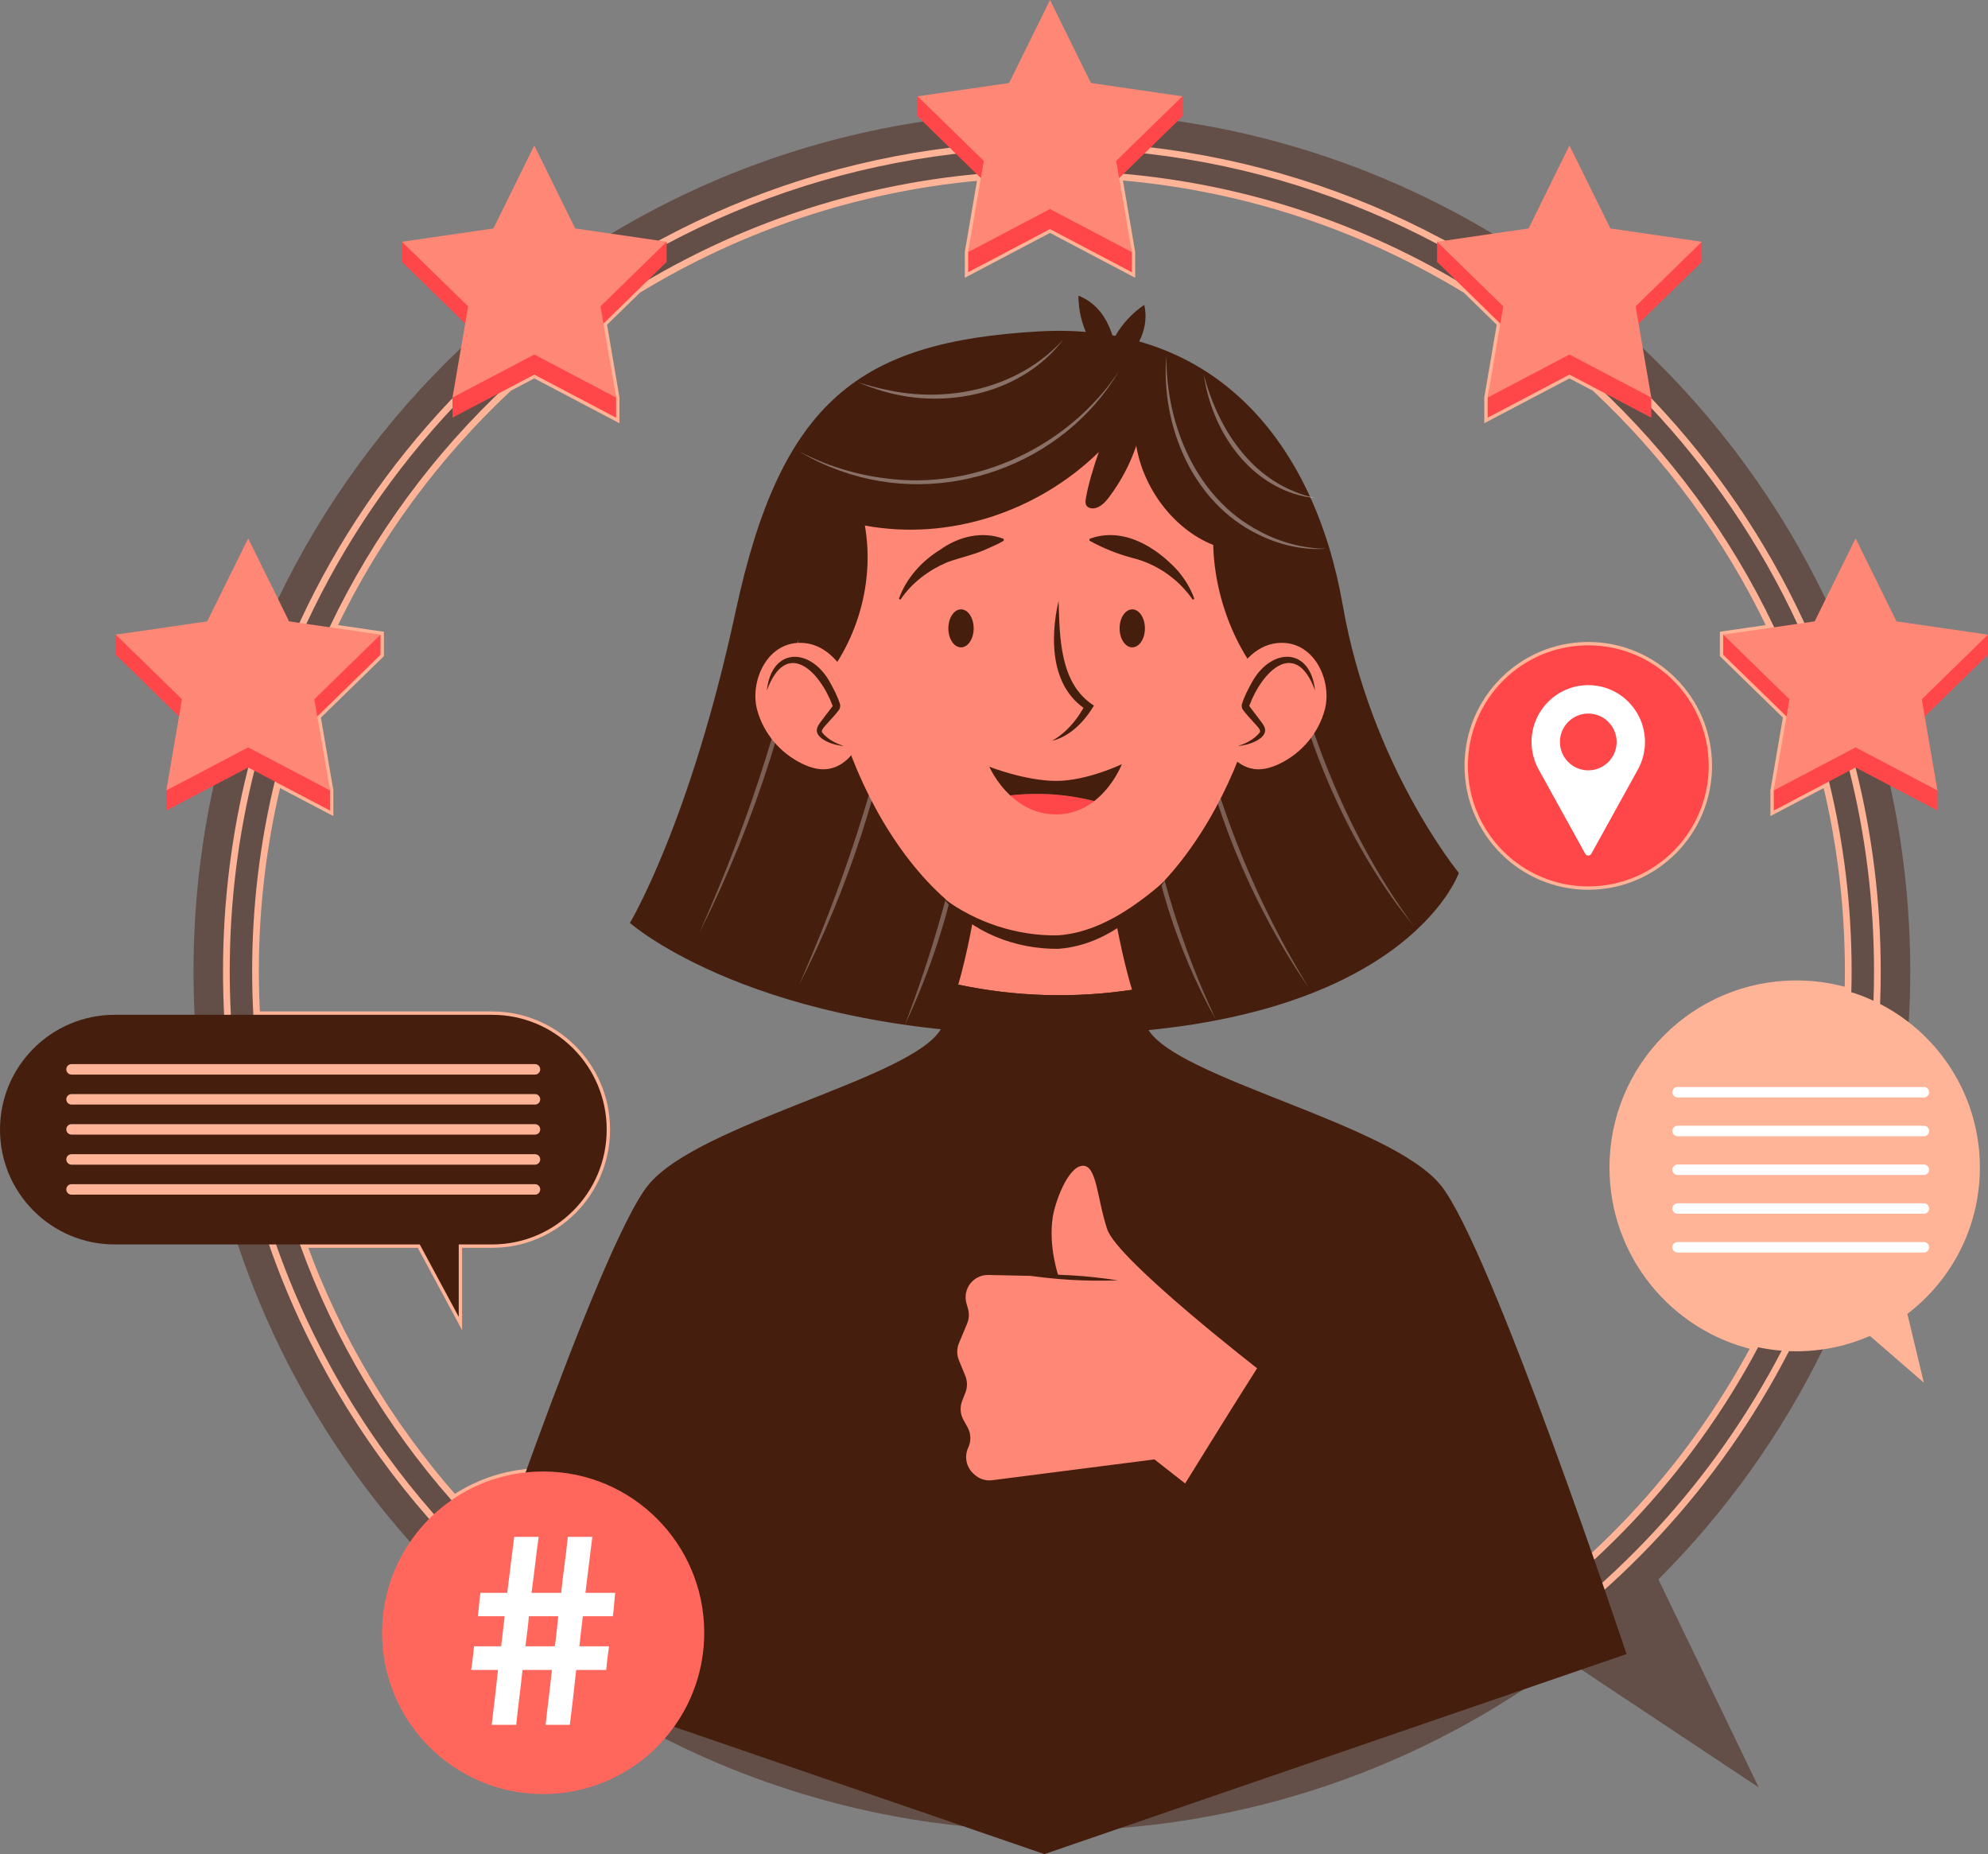 <svg width="296" height="276" viewBox="0 0 296 276" fill="none" xmlns="http://www.w3.org/2000/svg">
<rect x="0" y="0" width="296" height="276" fill="#808080" stroke="none"/>
<g clip-path="url(#clip0_381_322)">
<g opacity="0.5">
<path d="M254.411 114.006C254.411 123.919 246.385 131.953 236.482 131.953C226.579 131.953 218.559 123.919 218.559 114.006C218.559 104.093 226.585 96.066 236.482 96.066C246.379 96.066 254.411 104.1 254.411 114.006Z" fill="#451E0E"/>
<path d="M281.433 116.953C281.178 115.807 280.916 114.674 280.628 113.541C278.653 105.606 275.938 97.958 272.556 90.69C272.321 90.18 272.079 89.669 271.837 89.165C265.067 75.081 255.792 62.431 244.593 51.791C244.443 51.647 244.292 51.51 244.142 51.372C238.418 45.984 232.198 41.119 225.558 36.85C224.466 36.143 223.354 35.455 222.235 34.787C208.139 26.328 192.277 20.507 175.335 18.025C174.439 17.888 173.543 17.764 172.647 17.652C167.394 16.997 162.044 16.657 156.615 16.657C151.185 16.657 145.501 17.017 140.092 17.718C139.189 17.835 138.299 17.96 137.41 18.091C120.651 20.618 104.959 26.406 91 34.787C89.882 35.455 88.77 36.143 87.671 36.85C81.032 41.119 74.818 45.984 69.094 51.372C68.944 51.51 68.793 51.647 68.643 51.791C57.444 62.431 48.169 75.081 41.399 89.165C41.157 89.669 40.915 90.18 40.679 90.69C37.298 97.958 34.583 105.606 32.608 113.541C32.32 114.674 32.058 115.807 31.803 116.953C29.847 125.851 28.814 135.103 28.814 144.59C28.814 146.764 28.866 148.925 28.971 151.066C29.095 153.534 29.291 155.983 29.553 158.405C29.605 158.929 29.664 159.447 29.73 159.964C29.841 160.939 29.971 161.908 30.115 162.871C30.181 163.395 30.259 163.912 30.344 164.429C30.495 165.405 30.658 166.38 30.828 167.343C30.92 167.867 31.018 168.384 31.123 168.901C31.306 169.877 31.502 170.846 31.711 171.815C31.829 172.339 31.94 172.856 32.058 173.373C32.287 174.349 32.523 175.318 32.765 176.28C32.895 176.804 33.033 177.321 33.177 177.839C33.844 180.34 34.59 182.815 35.407 185.251C40.934 201.777 49.745 216.797 61.055 229.538C64.254 233.146 67.662 236.57 71.246 239.792C71.547 240.06 71.848 240.329 72.149 240.597C73.045 241.389 73.954 242.169 74.87 242.928C77.231 244.906 79.671 246.791 82.176 248.592H82.183C83.288 249.391 84.4 250.163 85.532 250.923C89.836 253.81 94.33 256.449 98.981 258.799C116.295 267.58 135.879 272.523 156.615 272.523C185.337 272.523 211.842 263.042 233.179 247.027C238.045 243.386 242.637 239.399 246.928 235.11C256.864 225.178 265.172 213.621 271.418 200.867C273.701 196.218 275.709 191.405 277.417 186.455C277.6 185.938 277.776 185.421 277.946 184.897C278.411 183.502 278.849 182.095 279.268 180.68C279.418 180.163 279.569 179.646 279.713 179.122C280.098 177.727 280.465 176.326 280.811 174.912C280.936 174.395 281.06 173.877 281.178 173.354C281.498 171.959 281.799 170.551 282.067 169.137C282.172 168.62 282.27 168.102 282.362 167.579C282.617 166.184 282.846 164.783 283.048 163.369C283.134 162.851 283.205 162.334 283.271 161.81C283.703 158.635 284.01 155.42 284.2 152.172C284.35 149.664 284.422 147.137 284.422 144.59C284.422 135.103 283.389 125.851 281.433 116.953V116.953ZM267.467 146.45C252.371 146.45 240.139 158.694 240.139 173.799C240.139 186.77 249.159 197.639 261.266 200.447C241.309 237.841 201.932 263.285 156.615 263.285C137.554 263.285 119.539 258.78 103.586 250.779C104.41 248.356 104.855 245.757 104.855 243.059C104.855 229.8 94.121 219.049 80.875 219.049C75.975 219.049 71.429 220.516 67.635 223.037C57.961 212.056 50.288 199.269 45.186 185.251H62.501L68.303 196.028V185.251H73.261C77.977 185.251 82.242 183.339 85.336 180.242C88.423 177.151 90.333 172.876 90.333 168.155C90.333 158.713 82.693 151.066 73.261 151.066H38.22C38.102 148.925 38.043 146.764 38.043 144.59C38.043 134.939 39.194 125.556 41.366 116.573L49.13 120.659V117.666L47.24 106.653L56.659 97.467V94.475L49.582 93.447C56.038 79.939 64.967 67.846 75.779 57.75L79.553 55.766L91.733 62.176V59.184L89.849 48.17L94.964 43.181C110.055 33.969 127.363 28.037 145.9 26.374L146.044 26.511L144.154 37.531V40.523L156.34 34.106L168.52 40.523V37.531L166.629 26.511L166.819 26.334C185.553 27.925 203.05 33.89 218.285 43.188L223.387 48.17L221.503 59.184V62.176L233.682 55.766L237.457 57.75C248.269 67.846 257.198 79.939 263.647 93.447L256.576 94.475V97.467L265.996 106.653L264.105 117.666V120.659L271.87 116.573C274.041 125.556 275.193 134.939 275.193 144.59C275.193 145.579 275.179 146.567 275.153 147.55C272.713 146.829 270.136 146.45 267.467 146.45V146.45Z" fill="#451E0E"/>
<path d="M231.916 246.189L261.855 266.074L246.189 233.585L231.916 246.189Z" fill="#451E0E"/>
</g>
<path d="M49.131 120.659L41.366 116.573C41.582 115.689 41.804 114.812 42.04 113.934C43.773 107.4 46.056 101.095 48.83 95.058C49.078 94.514 49.327 93.977 49.582 93.447L56.659 94.475V97.467L47.24 106.653L49.131 117.667V120.659V120.659Z" fill="white"/>
<path d="M68.303 196.028L62.501 185.251H45.186C44.297 182.815 43.486 180.346 42.76 177.839C42.609 177.321 42.459 176.804 42.321 176.28C42.053 175.318 41.798 174.349 41.556 173.373C41.425 172.856 41.301 172.339 41.177 171.815C40.948 170.846 40.738 169.877 40.535 168.901C40.424 168.384 40.32 167.86 40.222 167.343C40.032 166.374 39.855 165.405 39.698 164.429C39.607 163.912 39.522 163.395 39.443 162.871C39.293 161.908 39.155 160.939 39.031 159.964C38.959 159.447 38.9 158.923 38.835 158.406C38.56 155.976 38.351 153.534 38.22 151.066H73.261C82.693 151.066 90.333 158.713 90.333 168.155C90.333 172.876 88.423 177.151 85.336 180.242C82.242 183.339 77.977 185.251 73.261 185.251H68.303V196.028V196.028Z" fill="white"/>
<path d="M79.553 55.766L75.779 57.75C77.382 56.25 79.037 54.797 80.724 53.389C83.57 51.012 86.533 48.766 89.594 46.665C91.354 45.453 93.139 44.294 94.965 43.181L89.849 48.17L91.733 59.184V62.176L79.553 55.766V55.766Z" fill="white"/>
<path d="M104.855 243.059C104.855 245.757 104.41 248.356 103.586 250.779C97.725 247.845 92.139 244.434 86.886 240.597C85.336 239.478 83.825 238.312 82.334 237.114C81.359 236.335 80.404 235.536 79.455 234.718C78.35 233.768 77.257 232.799 76.185 231.804C73.189 229.034 70.331 226.107 67.635 223.037C71.429 220.516 75.975 219.049 80.875 219.049C94.121 219.049 104.855 229.8 104.855 243.059V243.059Z" fill="white"/>
<path d="M166.629 26.511L168.52 37.531V40.523L156.34 34.106L144.154 40.523V37.531L146.044 26.511L145.9 26.374C145.959 26.374 146.018 26.36 146.07 26.36C149.544 26.053 153.063 25.896 156.615 25.896C159.977 25.896 163.306 26.033 166.596 26.315C166.668 26.315 166.74 26.321 166.819 26.334L166.629 26.511V26.511Z" fill="white"/>
<path d="M223.387 48.171L218.285 43.188C220.103 44.301 221.889 45.46 223.642 46.671C226.703 48.766 229.666 51.012 232.512 53.389C234.199 54.797 235.848 56.25 237.457 57.75L233.683 55.766L221.503 62.176V59.184L223.387 48.171V48.171Z" fill="white"/>
<path d="M236.482 131.953C226.585 131.953 218.559 123.919 218.559 114.006C218.559 104.093 226.585 96.066 236.482 96.066C246.379 96.066 254.411 104.1 254.411 114.006C254.411 123.913 246.385 131.953 236.482 131.953Z" fill="white"/>
<path d="M265.996 106.653L256.576 97.467V94.475L263.647 93.447C263.902 93.977 264.158 94.514 264.406 95.058C267.18 101.095 269.462 107.4 271.196 113.934C271.431 114.812 271.654 115.689 271.87 116.573L264.105 120.659V117.667L265.996 106.653V106.653Z" fill="white"/>
<path d="M275.153 147.55C275.036 152.382 274.63 157.142 273.95 161.81C273.878 162.334 273.799 162.851 273.714 163.369C273.492 164.783 273.243 166.184 272.969 167.579C272.871 168.103 272.766 168.62 272.655 169.137C272.354 170.551 272.033 171.959 271.687 173.354C271.556 173.871 271.425 174.395 271.288 174.912C270.915 176.326 270.516 177.727 270.097 179.122C269.94 179.646 269.777 180.163 269.613 180.68C269.162 182.101 268.684 183.502 268.181 184.897C267.991 185.421 267.801 185.938 267.605 186.455C265.793 191.274 263.667 195.949 261.267 200.448C249.159 197.639 240.139 186.77 240.139 173.799C240.139 158.694 252.371 146.45 267.468 146.45C270.136 146.45 272.714 146.829 275.153 147.55Z" fill="white"/>
<path d="M254.411 114.006C254.411 123.919 246.385 131.953 236.482 131.953C226.579 131.953 218.559 123.919 218.559 114.006C218.559 104.093 226.585 96.066 236.482 96.066C246.379 96.066 254.411 104.1 254.411 114.006Z" stroke="#FFB397" stroke-miterlimit="10"/>
<path d="M275.821 114.491C275.605 113.613 275.376 112.736 275.134 111.865C273.577 106.208 271.634 100.715 269.319 95.418C268.939 94.54 268.547 93.67 268.141 92.799C262.509 80.659 254.948 69.594 245.862 59.995C245.339 59.439 244.809 58.889 244.273 58.345C235.573 49.486 225.545 41.937 214.51 36.031C214.452 35.998 214.393 35.966 214.334 35.94C201.101 28.875 186.423 24.174 170.868 22.38C169.952 22.268 169.03 22.17 168.107 22.085C164.327 21.731 160.494 21.555 156.615 21.555C152.736 21.555 148.563 21.751 144.618 22.137C143.696 22.222 142.78 22.321 141.864 22.439C126.493 24.272 111.991 28.953 98.902 35.94C98.843 35.966 98.784 35.998 98.725 36.031C87.691 41.937 77.663 49.486 68.963 58.345C68.427 58.889 67.897 59.439 67.374 59.995C58.288 69.594 50.727 80.659 45.095 92.799C44.689 93.67 44.297 94.54 43.917 95.418C41.602 100.715 39.659 106.208 38.102 111.865C37.86 112.736 37.631 113.613 37.415 114.491C34.989 124.122 33.706 134.206 33.706 144.59C33.706 146.764 33.765 148.918 33.87 151.066C34.001 153.534 34.204 155.976 34.478 158.405C34.531 158.929 34.59 159.447 34.662 159.964C34.779 160.939 34.91 161.908 35.054 162.871C35.133 163.388 35.211 163.912 35.296 164.429C35.453 165.405 35.623 166.374 35.806 167.343C35.904 167.867 36.002 168.384 36.107 168.901C36.303 169.877 36.506 170.846 36.729 171.815C36.84 172.332 36.964 172.856 37.088 173.373C37.324 174.349 37.566 175.318 37.828 176.28C37.958 176.804 38.102 177.321 38.253 177.839C38.946 180.34 39.724 182.815 40.575 185.251C45.84 200.303 53.945 214.021 64.247 225.754C67.76 229.761 71.528 233.532 75.531 237.055C76.904 238.26 78.311 239.445 79.743 240.597C80.77 241.422 81.81 242.228 82.863 243.02C85.277 244.833 87.756 246.562 90.301 248.199C94.009 250.582 97.856 252.769 101.826 254.753C118.323 262.99 136.926 267.626 156.615 267.626C204.143 267.626 245.372 240.623 265.819 201.109C268.266 196.394 270.404 191.503 272.229 186.455C272.419 185.938 272.602 185.414 272.785 184.897C273.263 183.502 273.721 182.095 274.153 180.68C274.316 180.163 274.473 179.646 274.624 179.122C275.029 177.727 275.408 176.326 275.762 174.912C275.899 174.395 276.03 173.871 276.154 173.354C276.488 171.959 276.795 170.551 277.083 169.137C277.188 168.62 277.292 168.102 277.39 167.579C277.652 166.184 277.894 164.776 278.11 163.369C278.188 162.851 278.26 162.327 278.339 161.81C278.915 157.672 279.287 153.475 279.444 149.213C279.503 147.681 279.529 146.142 279.529 144.59C279.529 134.206 278.247 124.122 275.821 114.491V114.491ZM267.468 146.45C252.371 146.45 240.139 158.694 240.139 173.799C240.139 186.77 249.159 197.639 261.267 200.447C241.309 237.841 201.932 263.285 156.615 263.285C137.554 263.285 119.539 258.78 103.586 250.779C104.41 248.356 104.855 245.757 104.855 243.059C104.855 229.8 94.121 219.049 80.875 219.049C75.975 219.049 71.429 220.516 67.635 223.037C57.961 212.056 50.288 199.269 45.186 185.251H62.501L68.303 196.028V185.251H73.261C77.977 185.251 82.242 183.339 85.336 180.242C88.423 177.151 90.333 172.876 90.333 168.155C90.333 158.713 82.693 151.066 73.261 151.066H38.22C38.102 148.925 38.043 146.764 38.043 144.59C38.043 134.939 39.195 125.556 41.366 116.573L49.131 120.659V117.666L47.24 106.653L56.659 97.467V94.475L49.582 93.447C56.038 79.939 64.967 67.846 75.779 57.75L79.553 55.766L91.733 62.176V59.184L89.849 48.17L94.964 43.181C110.055 33.969 127.363 28.037 145.9 26.374L146.044 26.511L144.154 37.531V40.523L156.34 34.106L168.52 40.523V37.531L166.629 26.511L166.819 26.334C185.553 27.925 203.05 33.89 218.285 43.188L223.387 48.17L221.503 59.184V62.176L233.682 55.766L237.457 57.75C248.269 67.846 257.198 79.939 263.647 93.447L256.577 94.475V97.467L265.996 106.653L264.105 117.666V120.659L271.87 116.573C274.041 125.556 275.193 134.939 275.193 144.59C275.193 145.579 275.18 146.567 275.153 147.55C272.714 146.829 270.136 146.45 267.468 146.45V146.45Z" stroke="#FFB397" stroke-miterlimit="10"/>
<path d="M176.048 14.339V17.325L175.335 18.025L170.868 22.38L166.819 26.334L166.629 26.511L166.191 26.943L168.519 37.531V40.523L156.34 34.106L144.154 40.523V37.531L146.482 26.943L146.044 26.511L145.9 26.374L141.864 22.439L137.41 18.091L136.625 17.325V14.339L150.25 15.348L156.34 2.992L162.43 15.348L176.048 14.339Z" fill="#FF4648"/>
<path d="M168.107 22.085L166.191 23.951L166.596 26.315L166.629 26.511L168.519 37.531L156.34 31.121L144.154 37.531L146.044 26.511L146.07 26.36L146.482 23.951L144.618 22.137L140.092 17.718L136.625 14.339L150.25 12.355L156.34 0L162.43 12.355L176.048 14.339L172.647 17.652L168.107 22.085Z" fill="#FF8775"/>
<path d="M99.262 35.992V38.984L94.964 43.181L89.849 48.171L89.411 48.596L91.733 59.184V62.176L79.553 55.766L75.779 57.75L67.374 62.176V59.184L69.094 51.372L69.703 48.596L69.264 48.171L59.845 38.984V35.992L73.464 37L79.553 24.645L85.643 37L87.671 36.85L98.725 36.031L99.262 35.992Z" fill="#FF4648"/>
<path d="M89.849 48.171L91.733 59.184L80.724 53.389L79.553 52.773L68.963 58.346L67.374 59.184L68.643 51.791L69.264 48.171L69.703 45.604L59.845 35.992L73.464 34.008L79.553 21.659L85.643 34.008L91.001 34.787L98.902 35.94L99.262 35.992L89.411 45.604L89.594 46.665L89.849 48.171Z" fill="#FF8775"/>
<path d="M47.24 106.653L46.802 107.086L49.13 117.666V120.659L41.366 116.573L37.415 114.491L36.951 114.249L31.803 116.953L24.765 120.659V117.666L27.093 107.086L26.655 106.653L17.236 97.467V94.475L30.855 95.483L36.951 83.135L40.679 90.69L43.041 95.483L43.917 95.418L48.83 95.058L56.659 94.475V97.467L47.24 106.653Z" fill="#FF4648"/>
<path d="M47.24 106.653L49.13 117.666L42.04 113.934L38.102 111.865L36.951 111.256L32.608 113.542L24.765 117.666L26.655 106.653L27.093 104.093L17.236 94.475L30.855 92.498L36.951 80.142L41.399 89.165L43.041 92.498L45.095 92.799L49.582 93.447L56.659 94.475L46.802 104.093L47.24 106.653Z" fill="#FF8775"/>
<path d="M243.972 48.171L243.533 48.596L244.142 51.372L245.862 59.184V62.176L237.457 57.75L233.682 55.766L221.503 62.176V59.184L223.825 48.596L223.387 48.171L218.284 43.188L213.974 38.984V35.992L214.51 36.031L225.558 36.85L227.593 37L233.682 24.645L239.772 37L253.391 35.992V38.984L243.972 48.171Z" fill="#FF4648"/>
<path d="M244.593 51.791L245.862 59.184L244.272 58.346L233.682 52.773L232.511 53.389L221.503 59.184L223.387 48.171L223.642 46.671L223.825 45.604L213.974 35.992L214.334 35.94L222.235 34.787L227.593 34.008L233.682 21.659L239.772 34.008L253.391 35.992L243.533 45.604L243.972 48.171L244.593 51.791Z" fill="#FF8775"/>
<path d="M286.581 106.653L286.142 107.086L288.471 117.666V120.659L281.433 116.953L276.285 114.249L275.82 114.491L271.87 116.573L264.105 120.659V117.666L266.434 107.086L265.996 106.653L256.576 97.467V94.475L264.406 95.058L269.319 95.418L270.195 95.483L272.556 90.69L276.285 83.135L282.375 95.483L296 94.475V97.467L286.581 106.653Z" fill="#FF4648"/>
<path d="M286.581 106.653L288.471 117.666L280.628 113.542L276.285 111.256L275.134 111.865L271.196 113.934L264.105 117.666L265.996 106.653L266.434 104.093L256.576 94.475L263.647 93.447L268.141 92.799L270.195 92.498L271.837 89.165L276.285 80.142L282.375 92.498L296 94.475L286.142 104.093L286.581 106.653Z" fill="#FF8775"/>
<path d="M90.333 168.155C90.333 172.876 88.423 177.151 85.336 180.242C82.242 183.339 77.977 185.251 73.261 185.251H17.079C7.647 185.251 0 177.596 0 168.155C0 163.434 1.91 159.158 5.004 156.068C8.091 152.978 12.363 151.066 17.079 151.066H73.261C82.693 151.066 90.333 158.713 90.333 168.155V168.155Z" fill="#451E0E"/>
<path d="M68.303 182.232V196.028L62.501 185.251L61.206 182.841L68.303 182.232Z" fill="#451E0E"/>
<path d="M294.79 173.799C294.79 182.684 290.558 190.587 283.997 195.583C282.283 196.886 280.413 197.992 278.417 198.87C276.22 199.832 273.871 200.513 271.418 200.867C270.13 201.056 268.809 201.155 267.468 201.155C266.912 201.155 266.362 201.135 265.819 201.109C264.262 201.011 262.745 200.788 261.267 200.448C249.159 197.639 240.139 186.77 240.139 173.799C240.139 158.694 252.371 146.45 267.468 146.45C270.136 146.45 272.714 146.829 275.153 147.55C276.645 147.982 278.077 148.538 279.444 149.213C281.139 150.038 282.728 151.033 284.2 152.172C290.643 157.181 294.79 165.006 294.79 173.799V173.799Z" fill="#FFB397"/>
<path d="M276.488 197.2L286.443 205.817L283.48 193.429L276.488 197.2Z" fill="#FFB397"/>
<path d="M286.456 163.369H249.787C249.355 163.369 249.008 163.022 249.008 162.589C249.008 162.157 249.355 161.81 249.787 161.81H286.456C286.888 161.81 287.235 162.157 287.235 162.589C287.235 163.022 286.888 163.369 286.456 163.369Z" fill="white"/>
<path d="M286.456 169.137H249.787C249.355 169.137 249.008 168.79 249.008 168.358C249.008 167.926 249.355 167.579 249.787 167.579H286.456C286.888 167.579 287.235 167.926 287.235 168.358C287.235 168.79 286.888 169.137 286.456 169.137Z" fill="white"/>
<path d="M286.456 174.912H249.787C249.355 174.912 249.008 174.565 249.008 174.133C249.008 173.701 249.355 173.354 249.787 173.354H286.456C286.888 173.354 287.235 173.701 287.235 174.133C287.235 174.565 286.888 174.912 286.456 174.912Z" fill="white"/>
<path d="M286.456 180.68H249.787C249.355 180.68 249.008 180.333 249.008 179.901C249.008 179.469 249.355 179.122 249.787 179.122H286.456C286.888 179.122 287.235 179.469 287.235 179.901C287.235 180.333 286.888 180.68 286.456 180.68Z" fill="white"/>
<path d="M286.456 186.455H249.787C249.355 186.455 249.008 186.108 249.008 185.676C249.008 185.244 249.355 184.897 249.787 184.897H286.456C286.888 184.897 287.235 185.244 287.235 185.676C287.235 186.108 286.888 186.455 286.456 186.455Z" fill="white"/>
<path d="M79.658 159.964H10.649C10.217 159.964 9.871 159.617 9.871 159.185C9.871 158.753 10.217 158.406 10.649 158.406H79.658C80.09 158.406 80.436 158.753 80.436 159.185C80.436 159.617 80.09 159.964 79.658 159.964Z" fill="#FFB397"/>
<path d="M79.658 164.429H10.649C10.217 164.429 9.871 164.082 9.871 163.65C9.871 163.218 10.217 162.871 10.649 162.871H79.658C80.09 162.871 80.436 163.218 80.436 163.65C80.436 164.082 80.09 164.429 79.658 164.429Z" fill="#FFB397"/>
<path d="M79.658 168.901H10.649C10.217 168.901 9.871 168.554 9.871 168.122C9.871 167.69 10.217 167.343 10.649 167.343H79.658C80.09 167.343 80.436 167.69 80.436 168.122C80.436 168.554 80.09 168.901 79.658 168.901Z" fill="#FFB397"/>
<path d="M79.658 173.373H10.649C10.217 173.373 9.871 173.026 9.871 172.594C9.871 172.162 10.217 171.815 10.649 171.815H79.658C80.09 171.815 80.436 172.162 80.436 172.594C80.436 173.026 80.09 173.373 79.658 173.373Z" fill="#FFB397"/>
<path d="M79.658 177.839H10.649C10.217 177.839 9.871 177.492 9.871 177.06C9.871 176.627 10.217 176.28 10.649 176.28H79.658C80.09 176.28 80.436 176.627 80.436 177.06C80.436 177.492 80.09 177.839 79.658 177.839Z" fill="#FFB397"/>
<path d="M254.411 114.006C254.411 123.919 246.385 131.953 236.482 131.953C226.579 131.953 218.559 123.919 218.559 114.006C218.559 104.093 226.585 96.066 236.482 96.066C246.379 96.066 254.411 104.1 254.411 114.006Z" fill="#FF4648"/>
<path d="M236.482 101.992C231.825 101.992 228.037 105.789 228.037 110.451C228.037 111.846 228.391 113.234 229.051 114.465L236.024 127.082C236.116 127.252 236.292 127.357 236.482 127.357C236.672 127.357 236.855 127.252 236.946 127.082L243.919 114.465C244.58 113.234 244.927 111.846 244.927 110.451C244.927 105.789 241.139 101.992 236.482 101.992ZM236.482 114.674C234.153 114.674 232.263 112.782 232.263 110.451C232.263 108.12 234.153 106.221 236.482 106.221C238.811 106.221 240.708 108.12 240.708 110.451C240.708 112.782 238.811 114.674 236.482 114.674Z" fill="white"/>
<path d="M156.379 154.038C208.898 154.038 217.212 129.943 217.212 129.943C217.212 129.943 204.084 113.954 199.924 90.075C195.764 66.203 181.105 47.797 154.626 49.336C128.148 50.875 116.334 59.413 109.545 90.952C102.762 122.492 93.787 137.388 93.787 137.388C93.787 137.388 112.606 154.038 156.373 154.038H156.379Z" fill="#451E0E"/>
<g opacity="0.29">
<path d="M189.321 84.772C192.572 102.378 198.23 119.899 208.342 134.808L210.409 137.754L208.198 134.913C197.49 120.331 191.702 102.581 189.321 84.778V84.772Z" fill="white"/>
<path d="M176.402 96.747C178.992 113.398 184.683 129.603 193.154 144.165L194.874 147.072L193.003 144.256C183.924 130.009 178.142 113.555 176.402 96.74V96.747Z" fill="white"/>
<path d="M170.247 116.187C172 127.691 175.277 138.999 180.052 149.612C180.379 150.319 180.699 151.026 181.013 151.74C180.634 151.059 180.261 150.378 179.888 149.691C174.492 139.339 171.143 127.835 170.247 116.187Z" fill="white"/>
<path d="M121.384 82.86C119.01 101.055 113.679 118.95 105.784 135.502L104.155 138.796L105.62 135.43C112.881 118.622 118.166 100.885 121.384 82.86Z" fill="white"/>
<path d="M133.917 100.604C131.405 116.586 126.329 132.228 118.977 146.633L120.174 143.844L121.338 141.048C126.768 128.018 130.921 114.399 133.91 100.604H133.917Z" fill="white"/>
<path d="M144.095 119.389C142.859 130.84 139.686 142.109 134.754 152.513C134.996 151.832 135.245 151.157 135.5 150.49C139.248 140.393 142.087 129.969 144.095 119.389V119.389Z" fill="white"/>
</g>
<path d="M166.198 55.222C162.705 52.649 160.553 48.354 160.572 44.013C164.837 45.676 166.518 50.659 166.198 55.222Z" fill="#451E0E"/>
<path d="M164.196 56.303C164.392 51.968 166.767 47.784 170.377 45.388C171.372 49.86 168.167 54.031 164.196 56.303V56.303Z" fill="#451E0E"/>
<path d="M155.673 60.382C173.766 60.382 188.437 75.356 188.437 93.82C188.437 112.284 173.766 140.229 155.673 140.229C137.58 140.229 122.908 112.291 122.908 93.82C122.908 75.35 137.58 60.382 155.673 60.382" fill="#FF8775"/>
<path d="M120.848 103.334C127.291 96.885 130.346 87.214 128.776 78.231C141.315 80.561 154.476 76.201 163.607 67.29C162.921 69.188 161.985 72.246 161.671 74.243C161.612 74.603 161.573 75.003 161.789 75.297C161.946 75.513 162.221 75.625 162.482 75.664C163.555 75.801 164.458 74.898 165.112 74.034C166.865 71.716 168.245 69.116 169.18 66.366C170.234 72.672 174.708 78.754 180.64 81.124C180.863 89.545 184.48 98.43 190.74 104.061C193.926 95.326 194.22 85.957 191.139 77.183C190.02 73.994 188.483 70.923 186.325 68.324C183.591 65.031 179.96 62.601 176.173 60.617C171.627 58.234 166.76 56.414 161.704 55.543C148.929 53.343 135.081 57.743 126.297 67.283C117.512 76.823 116.452 91.129 120.841 103.334H120.848Z" fill="#451E0E"/>
<path d="M157.616 89.42C157.792 94.855 157.746 101.769 162.881 105.036C161.468 107.387 159.356 109.626 156.621 110.287C158.296 109.358 159.584 108.015 160.644 106.47C160.991 105.966 161.298 105.429 161.606 104.892L161.789 105.678C156.386 102.273 156.334 94.986 157.622 89.42H157.616Z" fill="#451E0E"/>
<path d="M144.972 93.539C144.972 95.097 144.128 96.367 143.088 96.367C142.048 96.367 141.204 95.103 141.204 93.539C141.204 91.974 142.048 90.71 143.088 90.71C144.128 90.71 144.972 91.974 144.972 93.539Z" fill="#451E0E"/>
<path d="M133.839 89.152C134.905 86.094 137.253 83.508 140.007 81.819C142.721 79.874 146.234 78.996 149.439 80.214L149.459 80.483C148.72 80.928 147.994 81.255 147.281 81.557C145.246 82.552 143.088 82.945 140.995 83.711C138.234 84.909 135.781 86.736 134.067 89.27L133.825 89.152H133.839Z" fill="#451E0E"/>
<path d="M166.701 93.539C166.701 95.097 167.545 96.367 168.585 96.367C169.625 96.367 170.469 95.103 170.469 93.539C170.469 91.974 169.625 90.71 168.585 90.71C167.545 90.71 166.701 91.974 166.701 93.539V93.539Z" fill="#451E0E"/>
<path d="M177.592 89.27C175.46 86.173 172.202 83.933 168.572 83.049C166.342 82.447 164.268 81.622 162.208 80.483L162.227 80.214C167.172 78.361 172.137 81.399 175.408 85.001C176.448 86.258 177.318 87.646 177.828 89.152L177.586 89.27H177.592Z" fill="#451E0E"/>
<path d="M150.414 118.406C152.023 119.912 154.286 121.235 157.269 121.235C159.597 121.235 161.468 120.377 162.927 119.251C158.852 118.21 154.587 117.922 150.414 118.406Z" fill="#FF4648"/>
<path d="M167.048 113.751C167.048 113.751 161.874 116.246 157.275 116.246C152.677 116.246 147.307 114.137 147.307 114.137C147.307 114.137 148.294 116.429 150.414 118.406C154.587 117.922 158.852 118.21 162.927 119.251C165.779 117.031 167.041 113.758 167.041 113.758L167.048 113.751Z" fill="#451E0E"/>
<path d="M168.552 147.34C165.72 138.023 164.209 124.188 164.209 124.188L155.503 123.821L146.797 124.188C146.797 124.188 145.364 137.283 142.682 146.574C151.166 148.375 159.983 148.643 168.559 147.34H168.552Z" fill="#FF8775"/>
<path d="M214.471 176.385C206.949 167.192 175.29 160.579 170.94 153.226C170.063 151.747 169.272 149.684 168.559 147.34C159.983 148.637 151.166 148.375 142.682 146.574C141.91 149.239 141.04 151.59 140.072 153.226C135.716 160.579 104.057 167.192 96.541 176.385C89.019 185.578 68.839 246.228 68.839 246.228L155.509 276.007L242.18 246.228C242.18 246.228 221.994 185.571 214.478 176.385H214.471Z" fill="#451E0E"/>
<path d="M187.685 204.081C187.685 204.081 166.394 187.608 164.857 182.992C163.32 178.376 163.32 173.327 161.128 173.544C158.93 173.766 157.066 179.05 156.739 181.23C156.078 185.624 157.616 190.017 157.616 190.017L147.091 189.795C144.887 189.795 143.297 191.903 143.899 194.024L144.128 194.83C144.337 195.55 144.291 196.323 144.004 197.017L142.78 199.95C142.44 200.762 142.44 201.672 142.774 202.484L143.729 204.821C144.049 205.607 144.056 206.491 143.748 207.283L143.258 208.547C142.898 209.47 142.97 210.498 143.448 211.362L144.062 212.469C144.579 213.405 144.618 214.531 144.167 215.494C143.552 216.803 143.853 218.355 144.913 219.344L145.07 219.488C145.789 220.156 146.77 220.477 147.752 220.346L171.888 217.249L176.938 221.203L187.692 204.068L187.685 204.081Z" fill="#FF8775"/>
<path d="M235.893 241.763C224.218 233.068 210.893 222.906 199.374 213.968L187.286 204.592L188.235 204.429L184.343 210.662C181.844 214.597 175.146 225.217 172.575 229.296L172.497 228.583C179.692 236.073 187.705 244.526 194.802 252.108C197.261 254.74 199.727 257.366 202.167 260.017C197.032 254.963 191.917 249.888 186.848 244.768C182.393 240.211 176.016 233.919 171.659 229.394L171.339 229.067L171.581 228.681C176.003 221.616 182.701 210.688 187.136 203.741L187.522 203.132L188.084 203.577L200.1 213.039C211.554 222.068 224.63 232.531 235.893 241.763V241.763Z" fill="#451E0E"/>
<path d="M207.27 219.553C209.219 209.961 211.554 199.505 213.876 189.991C213.307 200.107 211.057 210.158 207.27 219.553Z" fill="#451E0E"/>
<path d="M177.664 234.809C184.146 226.847 189.536 217.988 193.624 208.573" stroke="#451E0E" stroke-width="1.02" stroke-miterlimit="10"/>
<path d="M180.078 236.688C186.56 228.727 191.95 219.868 196.038 210.452" stroke="#451E0E" stroke-width="1.02" stroke-miterlimit="10"/>
<path d="M99.184 183.522C102.264 209.391 104.443 235.438 110.807 260.77C102.644 235.896 100.433 209.535 99.184 183.522Z" fill="#451E0E"/>
<path d="M140.465 133.734C145.423 137.355 151.395 139.333 157.478 139.241C162.005 138.94 166.139 136.753 169.756 134.101C171.005 133.197 172.209 132.215 173.38 131.161C172.549 132.503 171.502 133.702 170.397 134.847C166.963 138.298 162.6 140.871 157.589 141.244C151.186 141.33 144.514 138.75 140.465 133.734Z" fill="#451E0E"/>
<g opacity="0.37">
<path d="M173.661 52.95C173.589 63.224 178.089 74.178 187.535 79.082C190.57 80.712 193.997 81.661 197.484 81.681C193.978 81.943 190.439 81.098 187.299 79.54C177.572 74.806 172.811 63.374 173.661 52.95V52.95Z" fill="white"/>
<path d="M179.24 55.805C181.157 63.106 185.546 70.334 192.826 73.209C193.834 73.634 194.893 73.935 195.973 74.158C194.867 74.079 193.781 73.844 192.715 73.516C185.101 71.081 180.339 63.44 179.24 55.805V55.805Z" fill="white"/>
<path d="M166.616 55.235C158.302 69.287 140.458 75.618 125.132 70.092C123 69.326 120.933 68.383 119.003 67.211C122.993 69.293 127.343 70.655 131.798 71.198C145.24 73.045 159.113 66.491 166.616 55.242V55.235Z" fill="white"/>
<path d="M158.289 50.574C152.239 58.542 141.027 60.984 131.686 58.293C130.345 57.907 129.031 57.462 127.755 56.898C129.076 57.318 130.411 57.697 131.758 57.972C141.099 60.133 151.696 57.822 158.283 50.574H158.289Z" fill="white"/>
</g>
<path d="M112.73 105.652C113.653 109.135 116.191 112.153 119.527 113.725C120.567 114.216 121.711 114.576 122.882 114.511C125.518 114.36 127.657 111.99 128.18 109.475C128.71 106.961 127.952 104.388 126.885 102.07C125.512 99.078 123.176 96.053 119.788 95.726C114.326 95.195 111.586 101.33 112.724 105.645L112.73 105.652Z" fill="#FF8775"/>
<g style="mix-blend-mode:multiply">
<path d="M125.616 111.04C124.432 110.851 123.32 110.333 122.437 109.561C122.261 109.403 122.084 109.233 122.019 109.004C121.894 108.578 122.202 108.146 122.496 107.793C123.085 107.079 123.674 106.359 124.262 105.645C124.38 105.501 124.504 105.351 124.531 105.174C124.563 104.977 124.485 104.781 124.406 104.604C123.392 102.293 122.215 99.818 119.912 98.672C119.291 98.364 118.585 98.168 117.885 98.24C116.838 98.351 115.929 99.058 115.347 99.916C114.765 100.774 114.464 101.769 114.189 102.758C114.189 102.758 114.215 107.976 118.264 110.602C122.313 113.234 125.623 111.04 125.623 111.04H125.616Z" fill="#FF8775"/>
</g>
<path d="M114.182 102.751C114.908 96.335 120.58 96.367 123.504 101.429C124.138 102.574 124.707 103.642 125.086 104.873C125.132 105.095 125.073 105.423 124.962 105.606C124.413 106.392 123.929 106.824 123.34 107.511C122.993 107.911 122.575 108.31 122.424 108.631C122.352 108.801 122.339 108.893 122.424 109.05C123.196 110.012 124.387 110.667 125.616 111.04C124.406 111.027 121.155 110.045 121.672 108.369C121.855 107.806 122.287 107.361 122.607 106.915C123.006 106.352 123.615 105.639 123.974 105.102C123.988 105.056 123.974 105.102 123.974 105.062C121.979 99.746 117.06 95.051 114.189 102.758L114.182 102.751Z" fill="#451E0E"/>
<path d="M197.248 105.652C196.326 109.135 193.788 112.153 190.452 113.725C189.412 114.216 188.261 114.576 187.096 114.511C184.46 114.36 182.321 111.99 181.798 109.475C181.268 106.961 182.027 104.388 183.093 102.07C184.467 99.078 186.802 96.053 190.19 95.726C195.652 95.195 198.393 101.33 197.255 105.645L197.248 105.652Z" fill="#FF8775"/>
<g style="mix-blend-mode:multiply">
<path d="M184.362 111.04C185.546 110.851 186.658 110.333 187.541 109.561C187.718 109.403 187.894 109.233 187.96 109.004C188.084 108.578 187.777 108.146 187.482 107.793C186.894 107.079 186.305 106.359 185.716 105.645C185.599 105.501 185.474 105.351 185.448 105.174C185.415 104.977 185.494 104.781 185.572 104.604C186.586 102.293 187.764 99.818 190.066 98.672C190.688 98.364 191.394 98.168 192.094 98.24C193.14 98.351 194.05 99.058 194.632 99.916C195.214 100.774 195.515 101.769 195.79 102.758C195.79 102.758 195.763 107.976 191.715 110.602C187.666 113.234 184.356 111.04 184.356 111.04H184.362Z" fill="#FF8775"/>
</g>
<path d="M195.796 102.751C192.925 95.045 188.006 99.746 186.011 105.056C186.011 105.095 185.991 105.043 186.011 105.095C186.37 105.626 186.979 106.346 187.378 106.909C187.692 107.361 188.13 107.799 188.313 108.362C188.837 110.032 185.579 111.027 184.369 111.034C185.592 110.661 186.783 110.006 187.561 109.043C187.646 108.886 187.633 108.795 187.561 108.624C187.411 108.304 186.992 107.904 186.645 107.505C186.057 106.817 185.572 106.379 185.023 105.599C184.912 105.416 184.853 105.089 184.899 104.866C185.272 103.635 185.847 102.568 186.482 101.422C189.399 96.367 195.077 96.328 195.803 102.745L195.796 102.751Z" fill="#451E0E"/>
<path d="M152.448 189.775C157.125 189.598 161.782 189.867 166.407 190.593C161.73 190.77 157.073 190.495 152.448 189.775Z" fill="#451E0E"/>
<path d="M104.855 243.059C104.855 245.757 104.41 248.356 103.586 250.779C103.121 252.16 102.526 253.496 101.826 254.753C101.015 256.2 100.06 257.556 98.981 258.8C94.592 263.867 88.109 267.069 80.875 267.069C67.629 267.069 56.888 256.318 56.888 243.059C56.888 238.05 58.426 233.388 61.055 229.538C61.984 228.17 63.057 226.9 64.247 225.754C65.287 224.752 66.425 223.842 67.635 223.037C71.429 220.516 75.975 219.049 80.875 219.049C94.121 219.049 104.855 229.8 104.855 243.059V243.059Z" fill="#FF675D"/>
<path d="M87.167 237.114C87.337 235.713 87.507 234.325 87.677 232.943C87.854 231.568 88.024 230.18 88.194 228.779H84.544C84.4 230.18 84.237 231.568 84.054 232.943C83.864 234.325 83.701 235.713 83.557 237.114H79.135C79.246 236.309 79.357 235.516 79.455 234.718C79.534 234.128 79.606 233.532 79.671 232.943C79.828 231.568 80.005 230.18 80.208 228.779H76.558C76.433 229.794 76.309 230.802 76.185 231.804C76.139 232.184 76.087 232.563 76.041 232.943C75.871 234.305 75.707 235.674 75.531 237.055C75.531 237.075 75.524 237.094 75.524 237.114H71.534C71.449 237.69 71.383 238.26 71.338 238.836C71.318 239.15 71.285 239.471 71.246 239.792C71.22 240.054 71.187 240.322 71.148 240.597H75.138C75.053 241.318 74.968 242.051 74.883 242.81C74.876 242.85 74.876 242.889 74.87 242.928C74.791 243.648 74.7 244.362 74.621 245.069H70.585C70.527 245.645 70.468 246.222 70.396 246.811C70.324 247.394 70.245 247.99 70.154 248.592H74.15C74.007 249.941 73.856 251.296 73.699 252.658C73.542 254.02 73.379 255.388 73.209 256.763H76.859C77.002 255.388 77.159 254.02 77.329 252.658C77.499 251.296 77.656 249.941 77.8 248.592H82.183C82.039 249.941 81.882 251.296 81.712 252.658C81.542 254.02 81.385 255.388 81.241 256.763H84.845C85.022 255.388 85.185 254.02 85.342 252.658C85.408 252.075 85.473 251.499 85.532 250.923C85.624 250.144 85.709 249.365 85.794 248.592H90.261C90.274 248.461 90.287 248.33 90.3 248.199C90.34 247.728 90.392 247.269 90.451 246.811C90.523 246.222 90.601 245.645 90.686 245.069H86.265C86.35 244.323 86.435 243.57 86.52 242.81C86.605 242.051 86.69 241.318 86.781 240.597H91.243C91.334 239.995 91.393 239.412 91.439 238.836C91.484 238.26 91.53 237.69 91.589 237.114H87.167V237.114ZM82.615 245.069H78.232C78.317 244.323 78.409 243.57 78.513 242.81C78.612 242.051 78.69 241.318 78.749 240.597H83.125C83.04 241.318 82.961 242.051 82.889 242.81C82.883 242.882 82.876 242.948 82.863 243.02C82.798 243.707 82.713 244.395 82.615 245.069Z" fill="white"/>
</g>
<defs>
<clipPath id="clip0_381_322">
<rect width="296" height="276" fill="white"/>
</clipPath>
</defs>
</svg>
